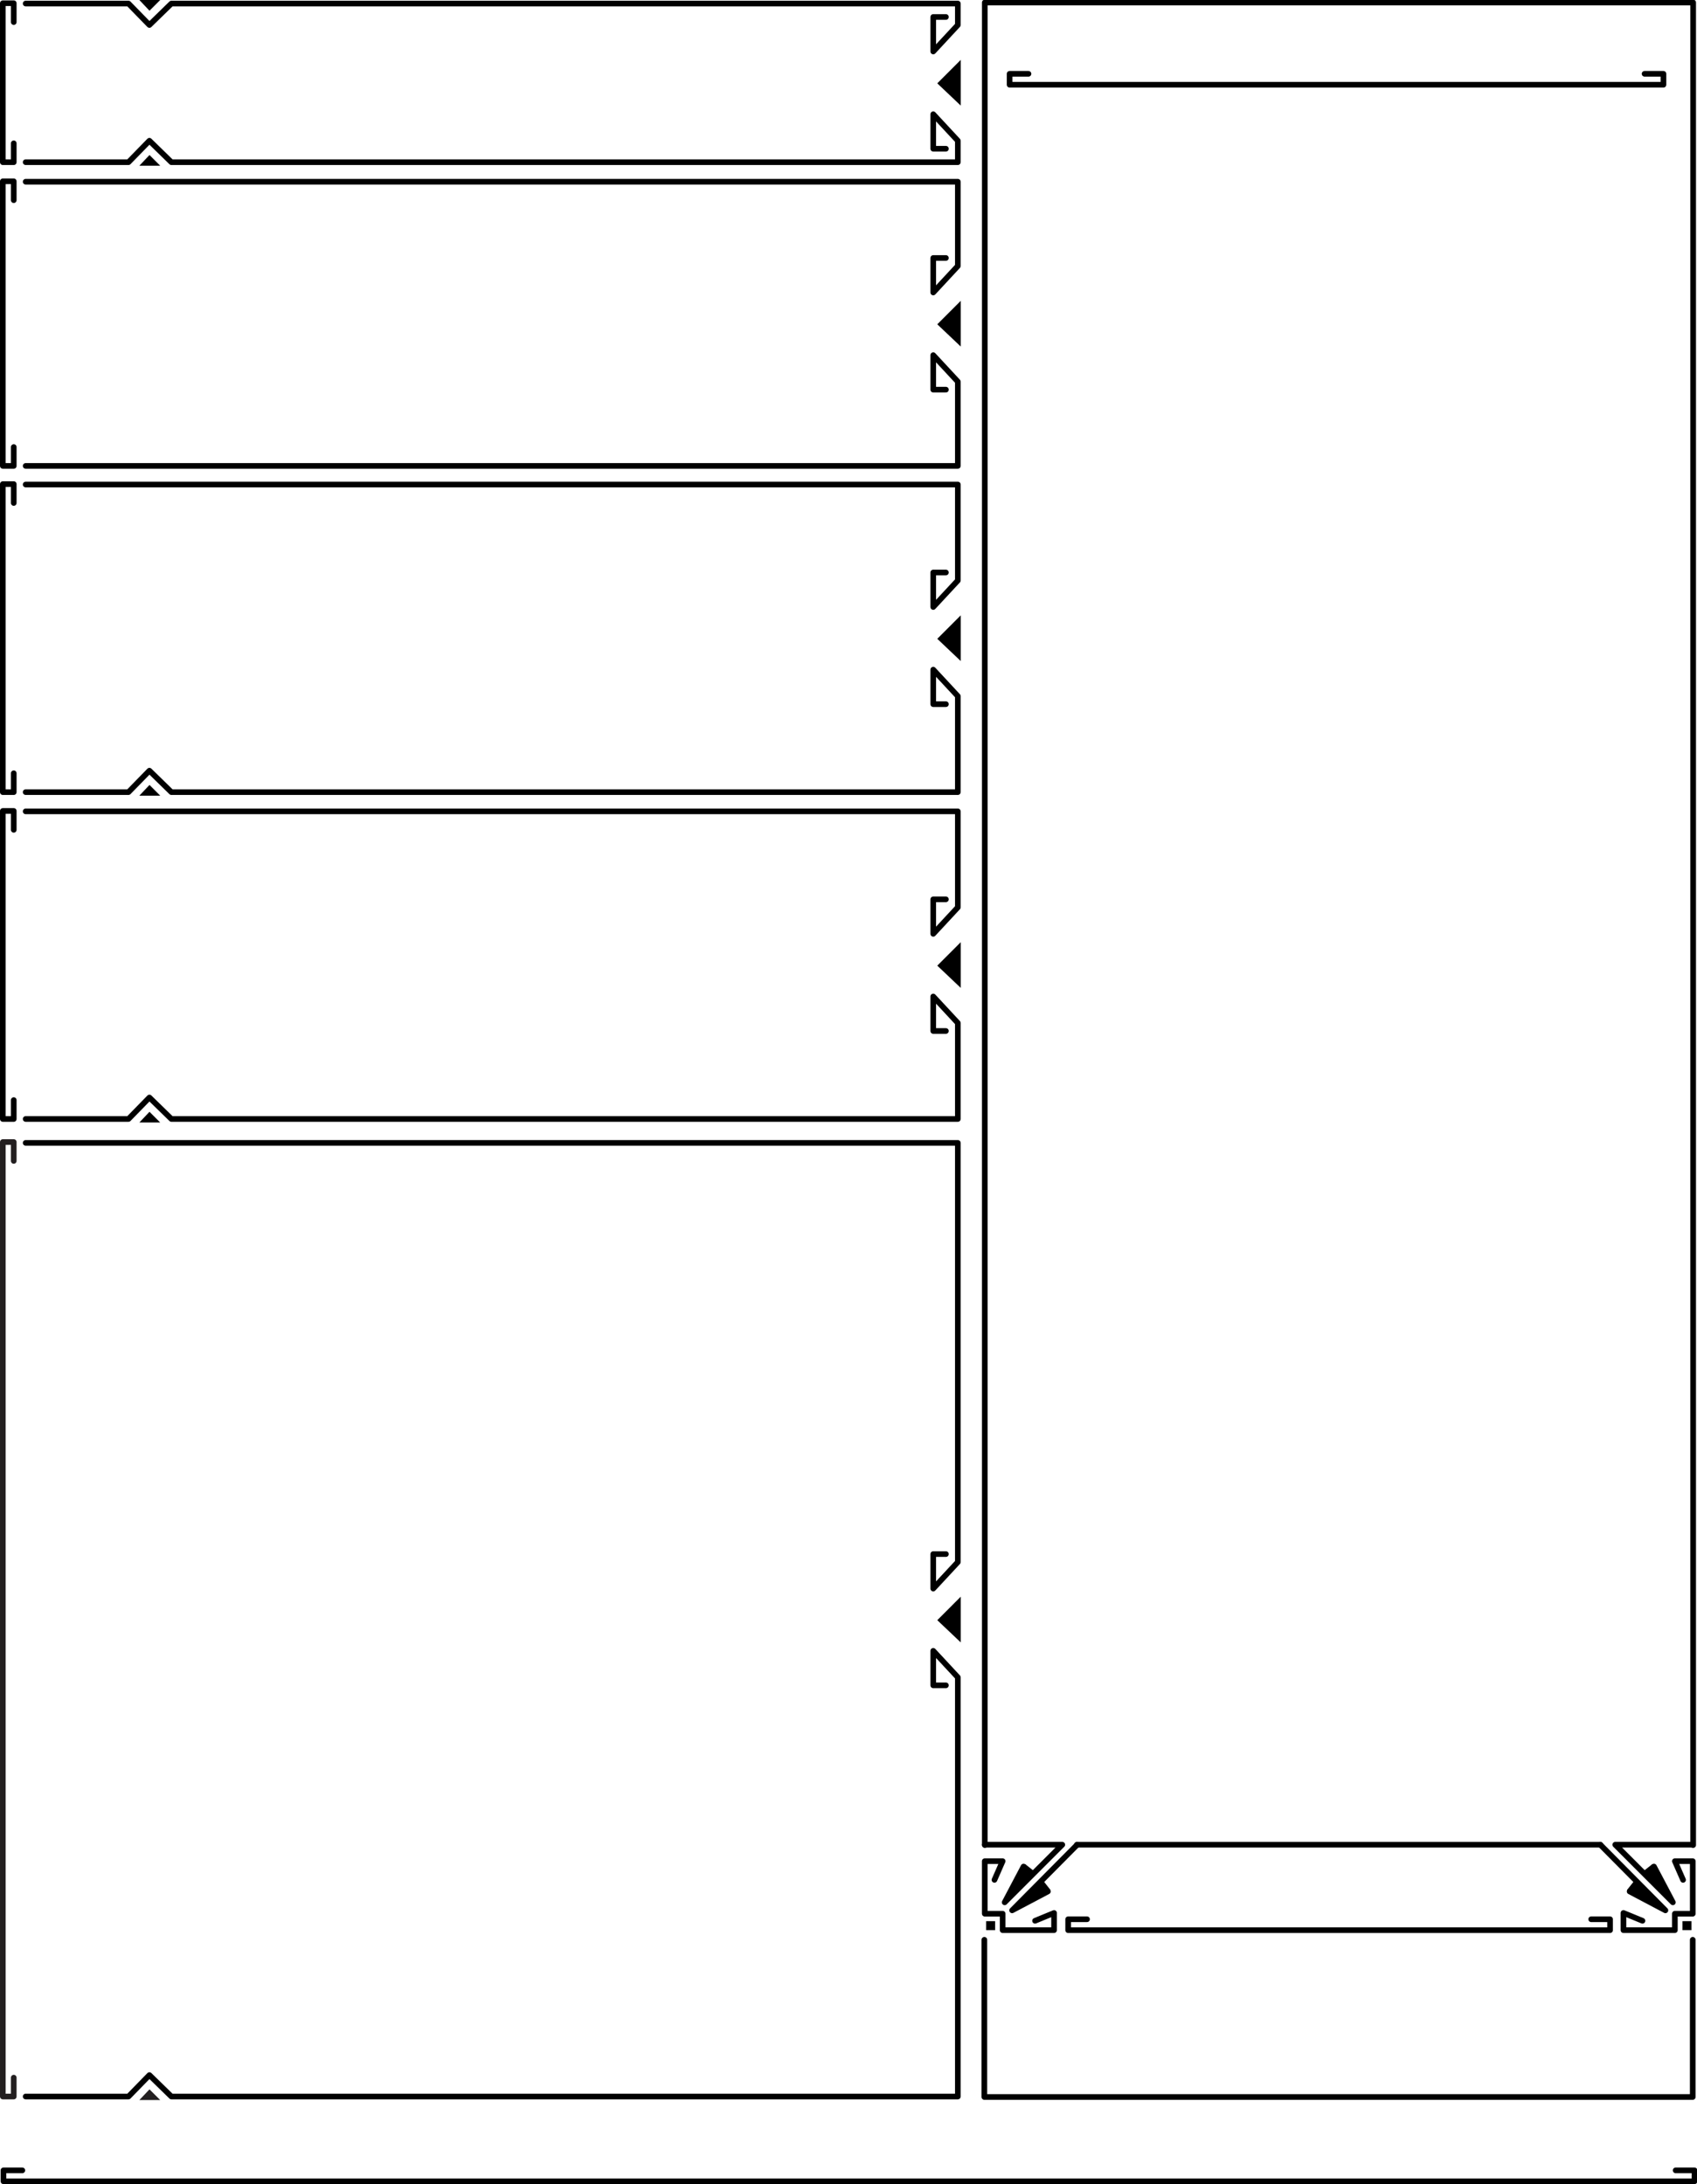 <?xml version="1.0" encoding="UTF-8" standalone="no"?>
<!-- Created with Inkscape (http://www.inkscape.org/) -->

<svg
   width="106.122mm"
   height="136.564mm"
   viewBox="0 0 106.122 136.564"
   version="1.1"
   id="svg5"
   inkscape:version="1.1.2 (0a00cf5339, 2022-02-04)"
   sodipodi:docname="character-sheet.svg"
   xmlns:inkscape="http://www.inkscape.org/namespaces/inkscape"
   xmlns:sodipodi="http://sodipodi.sourceforge.net/DTD/sodipodi-0.dtd"
   xmlns="http://www.w3.org/2000/svg"
   xmlns:svg="http://www.w3.org/2000/svg">
  <sodipodi:namedview
     id="namedview7"
     pagecolor="#ffffff"
     bordercolor="#000000"
     borderopacity="1.0"
     inkscape:pageshadow="2"
     inkscape:pageopacity="0.0"
     inkscape:pagecheckerboard="0"
     inkscape:document-units="mm"
     showgrid="false"
     fit-margin-top="0"
     fit-margin-left="0"
     fit-margin-right="0"
     fit-margin-bottom="0"
     inkscape:zoom="3.9408308"
     inkscape:cx="332.29034"
     inkscape:cy="529.20313"
     inkscape:window-width="1850"
     inkscape:window-height="1016"
     inkscape:window-x="0"
     inkscape:window-y="0"
     inkscape:window-maximized="1"
     inkscape:current-layer="layer1" />
  <defs
     id="defs2">
    <clipPath
       clipPathUnits="userSpaceOnUse"
       id="clipPath862">
      <path
         d="M 0,396 H 324 V 0 H 0 Z"
         id="path860" />
    </clipPath>
    <clipPath
       clipPathUnits="userSpaceOnUse"
       id="clipPath890">
      <path
         d="m 201.929,139.806 h 7.316 v -7.316 h -7.316 z"
         id="path888" />
    </clipPath>
    <clipPath
       clipPathUnits="userSpaceOnUse"
       id="clipPath906">
      <path
         d="m 211.024,139.806 h 7.315 v -7.316 h -7.315 z"
         id="path904" />
    </clipPath>
    <clipPath
       clipPathUnits="userSpaceOnUse"
       id="clipPath922">
      <path
         d="m 220.056,139.806 h 7.315 v -7.316 h -7.315 z"
         id="path920" />
    </clipPath>
    <clipPath
       clipPathUnits="userSpaceOnUse"
       id="clipPath938">
      <path
         d="m 190.442,133.28 h 7.735 v 7.736 h -7.735 z"
         id="path936" />
    </clipPath>
    <clipPath
       clipPathUnits="userSpaceOnUse"
       id="clipPath954">
      <path
         d="M 0,396 H 324 V 0 H 0 Z"
         id="path952" />
    </clipPath>
    <clipPath
       clipPathUnits="userSpaceOnUse"
       id="clipPath962">
      <path
         d="m 241.452,139.806 h 7.315 v -7.316 h -7.315 z"
         id="path960" />
    </clipPath>
    <clipPath
       clipPathUnits="userSpaceOnUse"
       id="clipPath978">
      <path
         d="m 250.546,139.806 h 7.316 v -7.316 h -7.316 z"
         id="path976" />
    </clipPath>
    <clipPath
       clipPathUnits="userSpaceOnUse"
       id="clipPath994">
      <path
         d="m 259.578,139.806 h 7.316 v -7.316 h -7.316 z"
         id="path992" />
    </clipPath>
    <clipPath
       clipPathUnits="userSpaceOnUse"
       id="clipPath1010">
      <path
         d="m 229.964,133.28 h 7.736 v 7.736 h -7.736 z"
         id="path1008" />
    </clipPath>
    <clipPath
       clipPathUnits="userSpaceOnUse"
       id="clipPath1026">
      <path
         d="M 0,396 H 324 V 0 H 0 Z"
         id="path1024" />
    </clipPath>
    <clipPath
       clipPathUnits="userSpaceOnUse"
       id="clipPath1034">
      <path
         d="m 280.974,139.806 h 7.316 v -7.316 h -7.316 z"
         id="path1032" />
    </clipPath>
    <clipPath
       clipPathUnits="userSpaceOnUse"
       id="clipPath1050">
      <path
         d="m 290.069,139.806 h 7.315 v -7.316 h -7.315 z"
         id="path1048" />
    </clipPath>
    <clipPath
       clipPathUnits="userSpaceOnUse"
       id="clipPath1066">
      <path
         d="m 299.101,139.806 h 7.315 v -7.316 h -7.315 z"
         id="path1064" />
    </clipPath>
    <clipPath
       clipPathUnits="userSpaceOnUse"
       id="clipPath1082">
      <path
         d="m 269.486,133.28 h 7.736 v 7.736 h -7.736 z"
         id="path1080" />
    </clipPath>
    <clipPath
       clipPathUnits="userSpaceOnUse"
       id="clipPath1098">
      <path
         d="M 0,396 H 324 V 0 H 0 Z"
         id="path1096" />
    </clipPath>
    <clipPath
       clipPathUnits="userSpaceOnUse"
       id="clipPath1106">
      <path
         d="m 201.929,128.056 h 7.316 v -7.316 h -7.316 z"
         id="path1104" />
    </clipPath>
    <clipPath
       clipPathUnits="userSpaceOnUse"
       id="clipPath1122">
      <path
         d="m 211.024,128.056 h 7.315 v -7.316 h -7.315 z"
         id="path1120" />
    </clipPath>
    <clipPath
       clipPathUnits="userSpaceOnUse"
       id="clipPath1138">
      <path
         d="m 220.056,128.056 h 7.315 v -7.316 h -7.315 z"
         id="path1136" />
    </clipPath>
    <clipPath
       clipPathUnits="userSpaceOnUse"
       id="clipPath1154">
      <path
         d="m 190.442,121.531 h 7.735 v 7.735 h -7.735 z"
         id="path1152" />
    </clipPath>
    <clipPath
       clipPathUnits="userSpaceOnUse"
       id="clipPath1170">
      <path
         d="M 0,396 H 324 V 0 H 0 Z"
         id="path1168" />
    </clipPath>
    <clipPath
       clipPathUnits="userSpaceOnUse"
       id="clipPath1178">
      <path
         d="m 241.452,128.056 h 7.315 v -7.316 h -7.315 z"
         id="path1176" />
    </clipPath>
    <clipPath
       clipPathUnits="userSpaceOnUse"
       id="clipPath1194">
      <path
         d="m 250.546,128.056 h 7.316 v -7.316 h -7.316 z"
         id="path1192" />
    </clipPath>
    <clipPath
       clipPathUnits="userSpaceOnUse"
       id="clipPath1210">
      <path
         d="m 259.578,128.056 h 7.316 v -7.316 h -7.316 z"
         id="path1208" />
    </clipPath>
    <clipPath
       clipPathUnits="userSpaceOnUse"
       id="clipPath1226">
      <path
         d="m 229.964,121.531 h 7.736 v 7.735 h -7.736 z"
         id="path1224" />
    </clipPath>
    <clipPath
       clipPathUnits="userSpaceOnUse"
       id="clipPath1242">
      <path
         d="M 0,396 H 324 V 0 H 0 Z"
         id="path1240" />
    </clipPath>
    <clipPath
       clipPathUnits="userSpaceOnUse"
       id="clipPath1250">
      <path
         d="m 280.974,128.056 h 7.316 v -7.316 h -7.316 z"
         id="path1248" />
    </clipPath>
    <clipPath
       clipPathUnits="userSpaceOnUse"
       id="clipPath1266">
      <path
         d="m 290.069,128.056 h 7.315 v -7.316 h -7.315 z"
         id="path1264" />
    </clipPath>
    <clipPath
       clipPathUnits="userSpaceOnUse"
       id="clipPath1282">
      <path
         d="m 299.101,128.056 h 7.315 v -7.316 h -7.315 z"
         id="path1280" />
    </clipPath>
    <clipPath
       clipPathUnits="userSpaceOnUse"
       id="clipPath1298">
      <path
         d="m 269.486,121.531 h 7.736 v 7.735 h -7.736 z"
         id="path1296" />
    </clipPath>
    <clipPath
       clipPathUnits="userSpaceOnUse"
       id="clipPath1370">
      <path
         d="M 0,396 H 324 V 0 H 0 Z"
         id="path1368" />
    </clipPath>
    <clipPath
       clipPathUnits="userSpaceOnUse"
       id="clipPath1418">
      <path
         d="M 0,396 H 324 V 0 H 0 Z"
         id="path1416" />
    </clipPath>
    <clipPath
       clipPathUnits="userSpaceOnUse"
       id="clipPath1470">
      <path
         d="M 0,396 H 324 V 0 H 0 Z"
         id="path1468" />
    </clipPath>
    <clipPath
       clipPathUnits="userSpaceOnUse"
       id="clipPath1538">
      <path
         d="M 0,396 H 324 V 0 H 0 Z"
         id="path1536" />
    </clipPath>
    <clipPath
       clipPathUnits="userSpaceOnUse"
       id="clipPath1602">
      <path
         d="M 0,396 H 324 V 0 H 0 Z"
         id="path1600" />
    </clipPath>
  </defs>
  <g
     inkscape:label="Layer 1"
     inkscape:groupmode="layer"
     id="layer1"
     transform="translate(-51.468,-61.915)">
    <g
       id="g848"
       transform="matrix(0.353,0,0,-0.353,157.323,146.741)"
       style="stroke:#000000;stroke-opacity:1">
      <path
         d="M 0,-103.294 V -131.136 h -125.491 v 27.842"
         style="fill:none;stroke:#000000;stroke-width:1;stroke-linecap:round;stroke-linejoin:round;stroke-miterlimit:10;stroke-dasharray:none;stroke-opacity:1"
         id="path850"
         sodipodi:nodetypes="cccc" />
    </g>
    <g
       id="g852"
       transform="matrix(0.353,0,0,-0.353,150.973,181.919)"
       style="stroke:#000000;stroke-opacity:1">
      <path
         d="M 0,0 H 3.344 V -1.936 H -92.657 V 0 h 3.344"
         style="fill:none;stroke:#000000;stroke-width:1;stroke-linecap:round;stroke-linejoin:round;stroke-miterlimit:10;stroke-dasharray:none;stroke-opacity:1"
         id="path854" />
    </g>
    <g
       id="g1308"
       transform="matrix(0.353,0,0,-0.353,113.052,177.258)"
       style="stroke:#000000;stroke-opacity:1">
      <path
         d="M 0,0 H 13.729 L 3.521,-10.208 6.864,-3.872"
         style="fill:none;stroke:#000000;stroke-width:1;stroke-linecap:round;stroke-linejoin:round;stroke-miterlimit:10;stroke-dasharray:none;stroke-opacity:1"
         id="path1310" />
    </g>
    <g
       id="g1312"
       transform="matrix(0.353,0,0,-0.353,115.57,178.465)"
       style="fill:#000000;fill-opacity:1;stroke:none;stroke-opacity:1">
      <path
         d="M 0,0 1.772,-1.399 -3.615,-6.787 Z"
         style="fill:#000000;fill-opacity:1;fill-rule:nonzero;stroke:none;stroke-opacity:1"
         id="path1314" />
    </g>
    <g
       id="g1316"
       transform="matrix(0.353,0,0,-0.353,118.83,177.26)"
       style="stroke:#000000;stroke-opacity:1">
      <path
         d="m 0,0 -11.528,-11.622 6.336,3.345"
         style="fill:none;stroke:#000000;stroke-width:1;stroke-linecap:round;stroke-linejoin:round;stroke-miterlimit:10;stroke-dasharray:none;stroke-opacity:1"
         id="path1318" />
    </g>
    <g
       id="g1320"
       transform="matrix(0.353,0,0,-0.353,117.158,180.084)"
       style="fill:#000000;fill-opacity:1">
      <path
         d="M 0,0 -1.399,1.772 -6.787,-3.615 Z"
         style="fill:#000000;fill-opacity:1;fill-rule:nonzero;stroke:none"
         id="path1322" />
    </g>
    <g
       id="g1324"
       transform="matrix(0.353,0,0,-0.353,116.195,182.015)"
       style="stroke:#000000;stroke-opacity:1">
      <path
         d="M 0,0 3.368,1.386 V -1.661 H -5.74 v 2.915 h -3.168 v 9.307 H -5.74 L -7.192,7.246"
         style="fill:none;stroke:#000000;stroke-width:1;stroke-linecap:round;stroke-linejoin:round;stroke-miterlimit:10;stroke-dasharray:none;stroke-opacity:1"
         id="path1326" />
    </g>
    <path
       d="m 113.697,182.601 h -0.563 v -0.563 h 0.563 z"
       style="fill:#000000;fill-opacity:1;fill-rule:nonzero;stroke:none;stroke-width:0.353"
       id="path1328" />
    <g
       id="g1330"
       transform="matrix(0.353,0,0,-0.353,157.323,177.258)">
      <path
         d="M 0,0 H -13.729 L -3.52,-10.208 -6.864,-3.872"
         style="fill:none;stroke:#000000;stroke-width:1;stroke-linecap:round;stroke-linejoin:round;stroke-miterlimit:10;stroke-dasharray:none;stroke-opacity:1"
         id="path1332" />
    </g>
    <g
       id="g1334"
       transform="matrix(0.353,0,0,-0.353,154.806,178.465)">
      <path
         d="M 0,0 -1.772,-1.399 3.616,-6.787 Z"
         style="fill:#000000;fill-opacity:1;fill-rule:nonzero;stroke:none"
         id="path1336" />
    </g>
    <g
       id="g1338"
       transform="matrix(0.353,0,0,-0.353,151.545,177.26)">
      <path
         d="M 0,0 11.528,-11.622 5.192,-8.277"
         style="fill:none;stroke:#000000;stroke-width:1;stroke-linecap:round;stroke-linejoin:round;stroke-miterlimit:10;stroke-dasharray:none;stroke-opacity:1"
         id="path1340" />
    </g>
    <g
       id="g1342"
       transform="matrix(0.353,0,0,-0.353,153.218,180.084)">
      <path
         d="M 0,0 1.399,1.772 6.787,-3.615 Z"
         style="fill:#000000;fill-opacity:1;fill-rule:nonzero;stroke:none"
         id="path1344" />
    </g>
    <g
       id="g1346"
       transform="matrix(0.353,0,0,-0.353,154.18,182.015)">
      <path
         d="M 0,0 -3.368,1.386 V -1.661 H 5.74 v 2.915 h 3.168 v 9.307 H 5.74 L 7.192,7.246"
         style="fill:none;stroke:#000000;stroke-width:1;stroke-linecap:round;stroke-linejoin:round;stroke-miterlimit:10;stroke-dasharray:none;stroke-opacity:1"
         id="path1348" />
    </g>
    <path
       d="m 156.679,182.601 h 0.563 v -0.563 h -0.563 z"
       style="fill:#000000;fill-opacity:1;fill-rule:nonzero;stroke:none;stroke-width:0.353"
       id="path1350" />
    <g
       id="g1352"
       transform="matrix(0.353,0,0,-0.353,113.052,140.745)"
       style="stroke:#000000;stroke-opacity:1">
      <path
         d="M 0,-103.501 V 222.871 h 125.491 v -326.372"
         style="fill:none;stroke:#000000;stroke-width:1;stroke-linecap:round;stroke-linejoin:round;stroke-miterlimit:10;stroke-dasharray:none;stroke-opacity:1"
         id="path1354"
         sodipodi:nodetypes="cccc" />
    </g>
    <g
       id="g1356"
       transform="matrix(0.353,0,0,-0.353,151.545,177.26)"
       style="stroke:#000000;stroke-opacity:1">
      <path
         d="M 0,0 H -92.735"
         style="fill:none;stroke:#000000;stroke-width:1;stroke-linecap:round;stroke-linejoin:round;stroke-miterlimit:10;stroke-dasharray:none;stroke-opacity:1"
         id="path1358" />
    </g>
    <g
       id="g1360"
       transform="matrix(0.353,0,0,-0.353,154.312,66.53)"
       style="stroke:#000000;stroke-opacity:1">
      <path
         d="M 0,0 H 3.344 V -1.936 H -112.489 V 0 h 3.344"
         style="fill:none;stroke:#000000;stroke-width:1;stroke-linecap:round;stroke-linejoin:round;stroke-miterlimit:10;stroke-dasharray:none;stroke-opacity:1"
         id="path1362" />
    </g>
    <g
       id="g1360-6"
       transform="matrix(0.353,0,0,-0.353,125.34,197.62)"
       style="stroke:#000000;stroke-opacity:1">
      <path
         d="m 87.575,0 h 3.344 V -1.936 H -208.658 V 0 h 3.344"
         style="fill:none;stroke:#000000;stroke-width:1;stroke-linecap:round;stroke-linejoin:round;stroke-miterlimit:10;stroke-dasharray:none;stroke-opacity:1"
         id="path1362-7"
         sodipodi:nodetypes="cccccc" />
    </g>
    <g
       id="g1392"
       transform="matrix(0.353,0,0,-0.353,52.328,191.823)">
      <path
         d="M 0,0 V -3.344 H -1.936 V 165.722 H 0 v -3.344"
         style="fill:none;stroke:#231f20;stroke-width:1;stroke-linecap:round;stroke-linejoin:round;stroke-miterlimit:10;stroke-dasharray:none;stroke-opacity:1"
         id="path1394" />
    </g>
    <g
       id="g1396"
       transform="matrix(0.353,0,0,-0.353,53.073,193.003)"
       style="stroke:#000000;stroke-opacity:1">
      <path
         d="M 0,0 H 18.217 L 21.922,3.799 25.816,0 h 139.322 v 74.252 l -4.357,4.692 v -6.111 h 2.244"
         style="fill:none;stroke:#000000;stroke-width:1;stroke-linecap:round;stroke-linejoin:round;stroke-miterlimit:10;stroke-dasharray:none;stroke-opacity:1"
         id="path1398" />
    </g>
    <g
       id="g1400"
       transform="matrix(0.353,0,0,-0.353,60.182,193.224)">
      <path
         d="M 0,0 H 3.696 L 1.798,1.897 Z"
         style="fill:#231f20;fill-opacity:1;fill-rule:nonzero;stroke:none"
         id="path1402" />
    </g>
    <g
       id="g1404"
       transform="matrix(0.353,0,0,-0.353,53.073,133.376)"
       style="stroke:#000000;stroke-opacity:1">
      <path
         d="m 0,0 h 165.138 v -74.252 l -4.357,-4.692 v 6.111 h 2.244"
         style="fill:none;stroke:#000000;stroke-width:1;stroke-linecap:round;stroke-linejoin:round;stroke-miterlimit:10;stroke-dasharray:none;stroke-opacity:1"
         id="path1406" />
    </g>
    <g
       id="g1408"
       transform="matrix(0.353,0,0,-0.353,111.548,164.609)"
       style="fill:#000000">
      <path
         d="M 0,0 V 8.097 L -4.156,3.939 Z"
         style="fill:#000000;fill-opacity:1;fill-rule:nonzero;stroke:none"
         id="path1410" />
    </g>
    <g
       id="g1444"
       transform="matrix(0.353,0,0,-0.353,52.328,130.7)"
       style="stroke:#000000;stroke-opacity:1">
      <path
         d="M 0,0 V -3.345 H -1.936 V 51.217 H 0 v -3.344"
         style="fill:none;stroke:#000000;stroke-width:1;stroke-linecap:round;stroke-linejoin:round;stroke-miterlimit:10;stroke-dasharray:none;stroke-opacity:1"
         id="path1446" />
    </g>
    <g
       id="g1448"
       transform="matrix(0.353,0,0,-0.353,53.073,131.88)"
       style="stroke:#000000;stroke-opacity:1">
      <path
         d="M 0,0 H 18.217 L 21.922,3.8 25.816,0 h 139.322 v 17 l -4.357,4.693 v -6.111 h 2.244"
         style="fill:none;stroke:#000000;stroke-width:1;stroke-linecap:round;stroke-linejoin:round;stroke-miterlimit:10;stroke-dasharray:none;stroke-opacity:1"
         id="path1450" />
    </g>
    <g
       id="g1452"
       transform="matrix(0.353,0,0,-0.353,60.182,132.101)"
       style="fill:#000000;fill-opacity:1">
      <path
         d="M 0,0 H 3.696 L 1.798,1.897 Z"
         style="fill:#000000;fill-opacity:1;fill-rule:nonzero;stroke:none"
         id="path1454" />
    </g>
    <g
       id="g1456"
       transform="matrix(0.353,0,0,-0.353,53.073,112.647)">
      <path
         d="m 0,0 h 165.138 v -17 l -4.357,-4.693 v 6.112 h 2.244"
         style="fill:none;stroke:#000000;stroke-width:1;stroke-linecap:round;stroke-linejoin:round;stroke-miterlimit:10;stroke-dasharray:none;stroke-opacity:1"
         id="path1458" />
    </g>
    <g
       id="g1460"
       transform="matrix(0.353,0,0,-0.353,111.548,123.684)"
       style="fill:#000000">
      <path
         d="M 0,0 V 8.097 L -4.156,3.94 Z"
         style="fill:#000000;fill-opacity:1;fill-rule:nonzero;stroke:none"
         id="path1462" />
    </g>
    <g
       id="g1512"
       transform="matrix(0.353,0,0,-0.353,52.328,110.264)"
       style="stroke:#000000;stroke-opacity:1">
      <path
         d="M 0,0 V -3.344 H -1.936 V 51.217 H 0 v -3.343"
         style="fill:none;stroke:#000000;stroke-width:1;stroke-linecap:round;stroke-linejoin:round;stroke-miterlimit:10;stroke-dasharray:none;stroke-opacity:1"
         id="path1514" />
    </g>
    <g
       id="g1516"
       transform="matrix(0.353,0,0,-0.353,53.073,111.444)"
       style="stroke:#000000;stroke-opacity:1">
      <path
         d="M 0,0 H 18.217 L 21.922,3.8 25.816,0 h 139.322 v 17 l -4.357,4.693 v -6.112 h 2.244"
         style="fill:none;stroke:#000000;stroke-width:1;stroke-linecap:round;stroke-linejoin:round;stroke-miterlimit:10;stroke-dasharray:none;stroke-opacity:1"
         id="path1518" />
    </g>
    <g
       id="g1520"
       transform="matrix(0.353,0,0,-0.353,60.182,111.665)"
       style="fill:#000000;fill-opacity:1">
      <path
         d="M 0,0 H 3.696 L 1.798,1.897 Z"
         style="fill:#000000;fill-opacity:1;fill-rule:nonzero;stroke:none"
         id="path1522" />
    </g>
    <g
       id="g1524"
       transform="matrix(0.353,0,0,-0.353,53.073,92.211)"
       style="stroke:#000000;stroke-opacity:1">
      <path
         d="m 0,0 h 165.138 v -17 l -4.357,-4.692 v 6.111 h 2.244"
         style="fill:none;stroke:#000000;stroke-width:1;stroke-linecap:round;stroke-linejoin:round;stroke-miterlimit:10;stroke-dasharray:none;stroke-opacity:1"
         id="path1526" />
    </g>
    <g
       id="g1528"
       transform="matrix(0.353,0,0,-0.353,111.548,103.248)"
       style="fill:#000000">
      <path
         d="M 0,0 V 8.096 L -4.156,3.939 Z"
         style="fill:#000000;fill-opacity:1;fill-rule:nonzero;stroke:none"
         id="path1530" />
    </g>
    <g
       id="g1576"
       transform="matrix(0.353,0,0,-0.353,52.328,89.867)"
       style="stroke:#000000;stroke-opacity:1">
      <path
         d="M 0,0 V -3.344 H -1.936 V 47.069 H 0 v -3.344"
         style="fill:none;stroke:#000000;stroke-width:1;stroke-linecap:round;stroke-linejoin:round;stroke-miterlimit:10;stroke-dasharray:none;stroke-opacity:1"
         id="path1578" />
    </g>
    <g
       id="g1580"
       transform="matrix(0.353,0,0,-0.353,53.073,91.047)"
       style="stroke:#000000;stroke-opacity:1">
      <path
         d="m 0,0 h 165.138 v 14.926 l -4.357,4.692 v -6.111 h 2.244"
         style="fill:none;stroke:#000000;stroke-width:1;stroke-linecap:round;stroke-linejoin:round;stroke-miterlimit:10;stroke-dasharray:none;stroke-opacity:1"
         id="path1582" />
    </g>
    <g
       id="g1584"
       transform="matrix(0.353,0,0,-0.353,53.073,73.278)"
       style="stroke:#000000;stroke-opacity:1">
      <path
         d="m 0,0 h 165.138 v -14.926 l -4.357,-4.693 v 6.112 h 2.244"
         style="fill:none;stroke:#000000;stroke-width:1;stroke-linecap:round;stroke-linejoin:round;stroke-miterlimit:10;stroke-dasharray:none;stroke-opacity:1"
         id="path1586" />
    </g>
    <g
       id="g1588"
       transform="matrix(0.353,0,0,-0.353,111.548,83.583)"
       style="fill:#000000">
      <path
         d="M 0,0 V 8.096 L -4.156,3.94 Z"
         style="fill:#000000;fill-opacity:1;fill-rule:nonzero;stroke:none"
         id="path1590" />
    </g>
    <g
       id="g1882"
       transform="matrix(0.353,0,0,-0.353,52.328,70.876)"
       style="stroke:#000000;stroke-opacity:1">
      <path
         d="M 0,0 V -3.344 H -1.936 V 24.817 H 0 v -3.344"
         style="fill:none;stroke:#000000;stroke-width:1;stroke-linecap:round;stroke-linejoin:round;stroke-miterlimit:10;stroke-dasharray:none;stroke-opacity:1"
         id="path1884" />
    </g>
    <g
       id="g1886"
       transform="matrix(0.353,0,0,-0.353,53.073,72.056)"
       style="stroke:#000000;stroke-opacity:1">
      <path
         d="M 0,0 H 18.217 L 21.922,3.8 25.816,0 h 139.322 v 3.8 l -4.357,4.692 V 2.381 h 2.244"
         style="fill:none;stroke:#000000;stroke-width:1;stroke-linecap:round;stroke-linejoin:round;stroke-miterlimit:10;stroke-dasharray:none;stroke-opacity:1"
         id="path1888" />
    </g>
    <g
       id="g1890"
       transform="matrix(0.353,0,0,-0.353,60.182,72.277)"
       style="fill:#000000;fill-opacity:1">
      <path
         d="M 0,0 H 3.696 L 1.798,1.897 Z"
         style="fill:#000000;fill-opacity:1;fill-rule:nonzero;stroke:none"
         id="path1892" />
    </g>
    <g
       id="g1894"
       transform="matrix(0.353,0,0,-0.353,53.073,62.137)"
       style="stroke:#000000;stroke-opacity:1">
      <path
         d="M 0,0 H 18.217 L 21.922,-3.799 25.816,0 h 139.322 v -3.799 l -4.357,-4.693 v 6.112 h 2.244"
         style="fill:none;stroke:#000000;stroke-width:1;stroke-linecap:round;stroke-linejoin:round;stroke-miterlimit:10;stroke-dasharray:none;stroke-opacity:1"
         id="path1896" />
    </g>
    <g
       id="g1898"
       transform="matrix(0.353,0,0,-0.353,60.182,61.915)"
       style="fill:#000000;fill-opacity:1">
      <path
         d="M 0,0 H 3.696 L 1.798,-1.897 Z"
         style="fill:#000000;fill-opacity:1;fill-rule:nonzero;stroke:none"
         id="path1900" />
    </g>
    <g
       id="g1902"
       transform="matrix(0.353,0,0,-0.353,111.548,68.517)"
       style="fill:#000000;fill-opacity:1">
      <path
         d="M 0,0 V 8.096 L -4.156,3.94 Z"
         style="fill:#000000;fill-opacity:1;fill-rule:nonzero;stroke:none"
         id="path1904" />
    </g>
  </g>
</svg>
